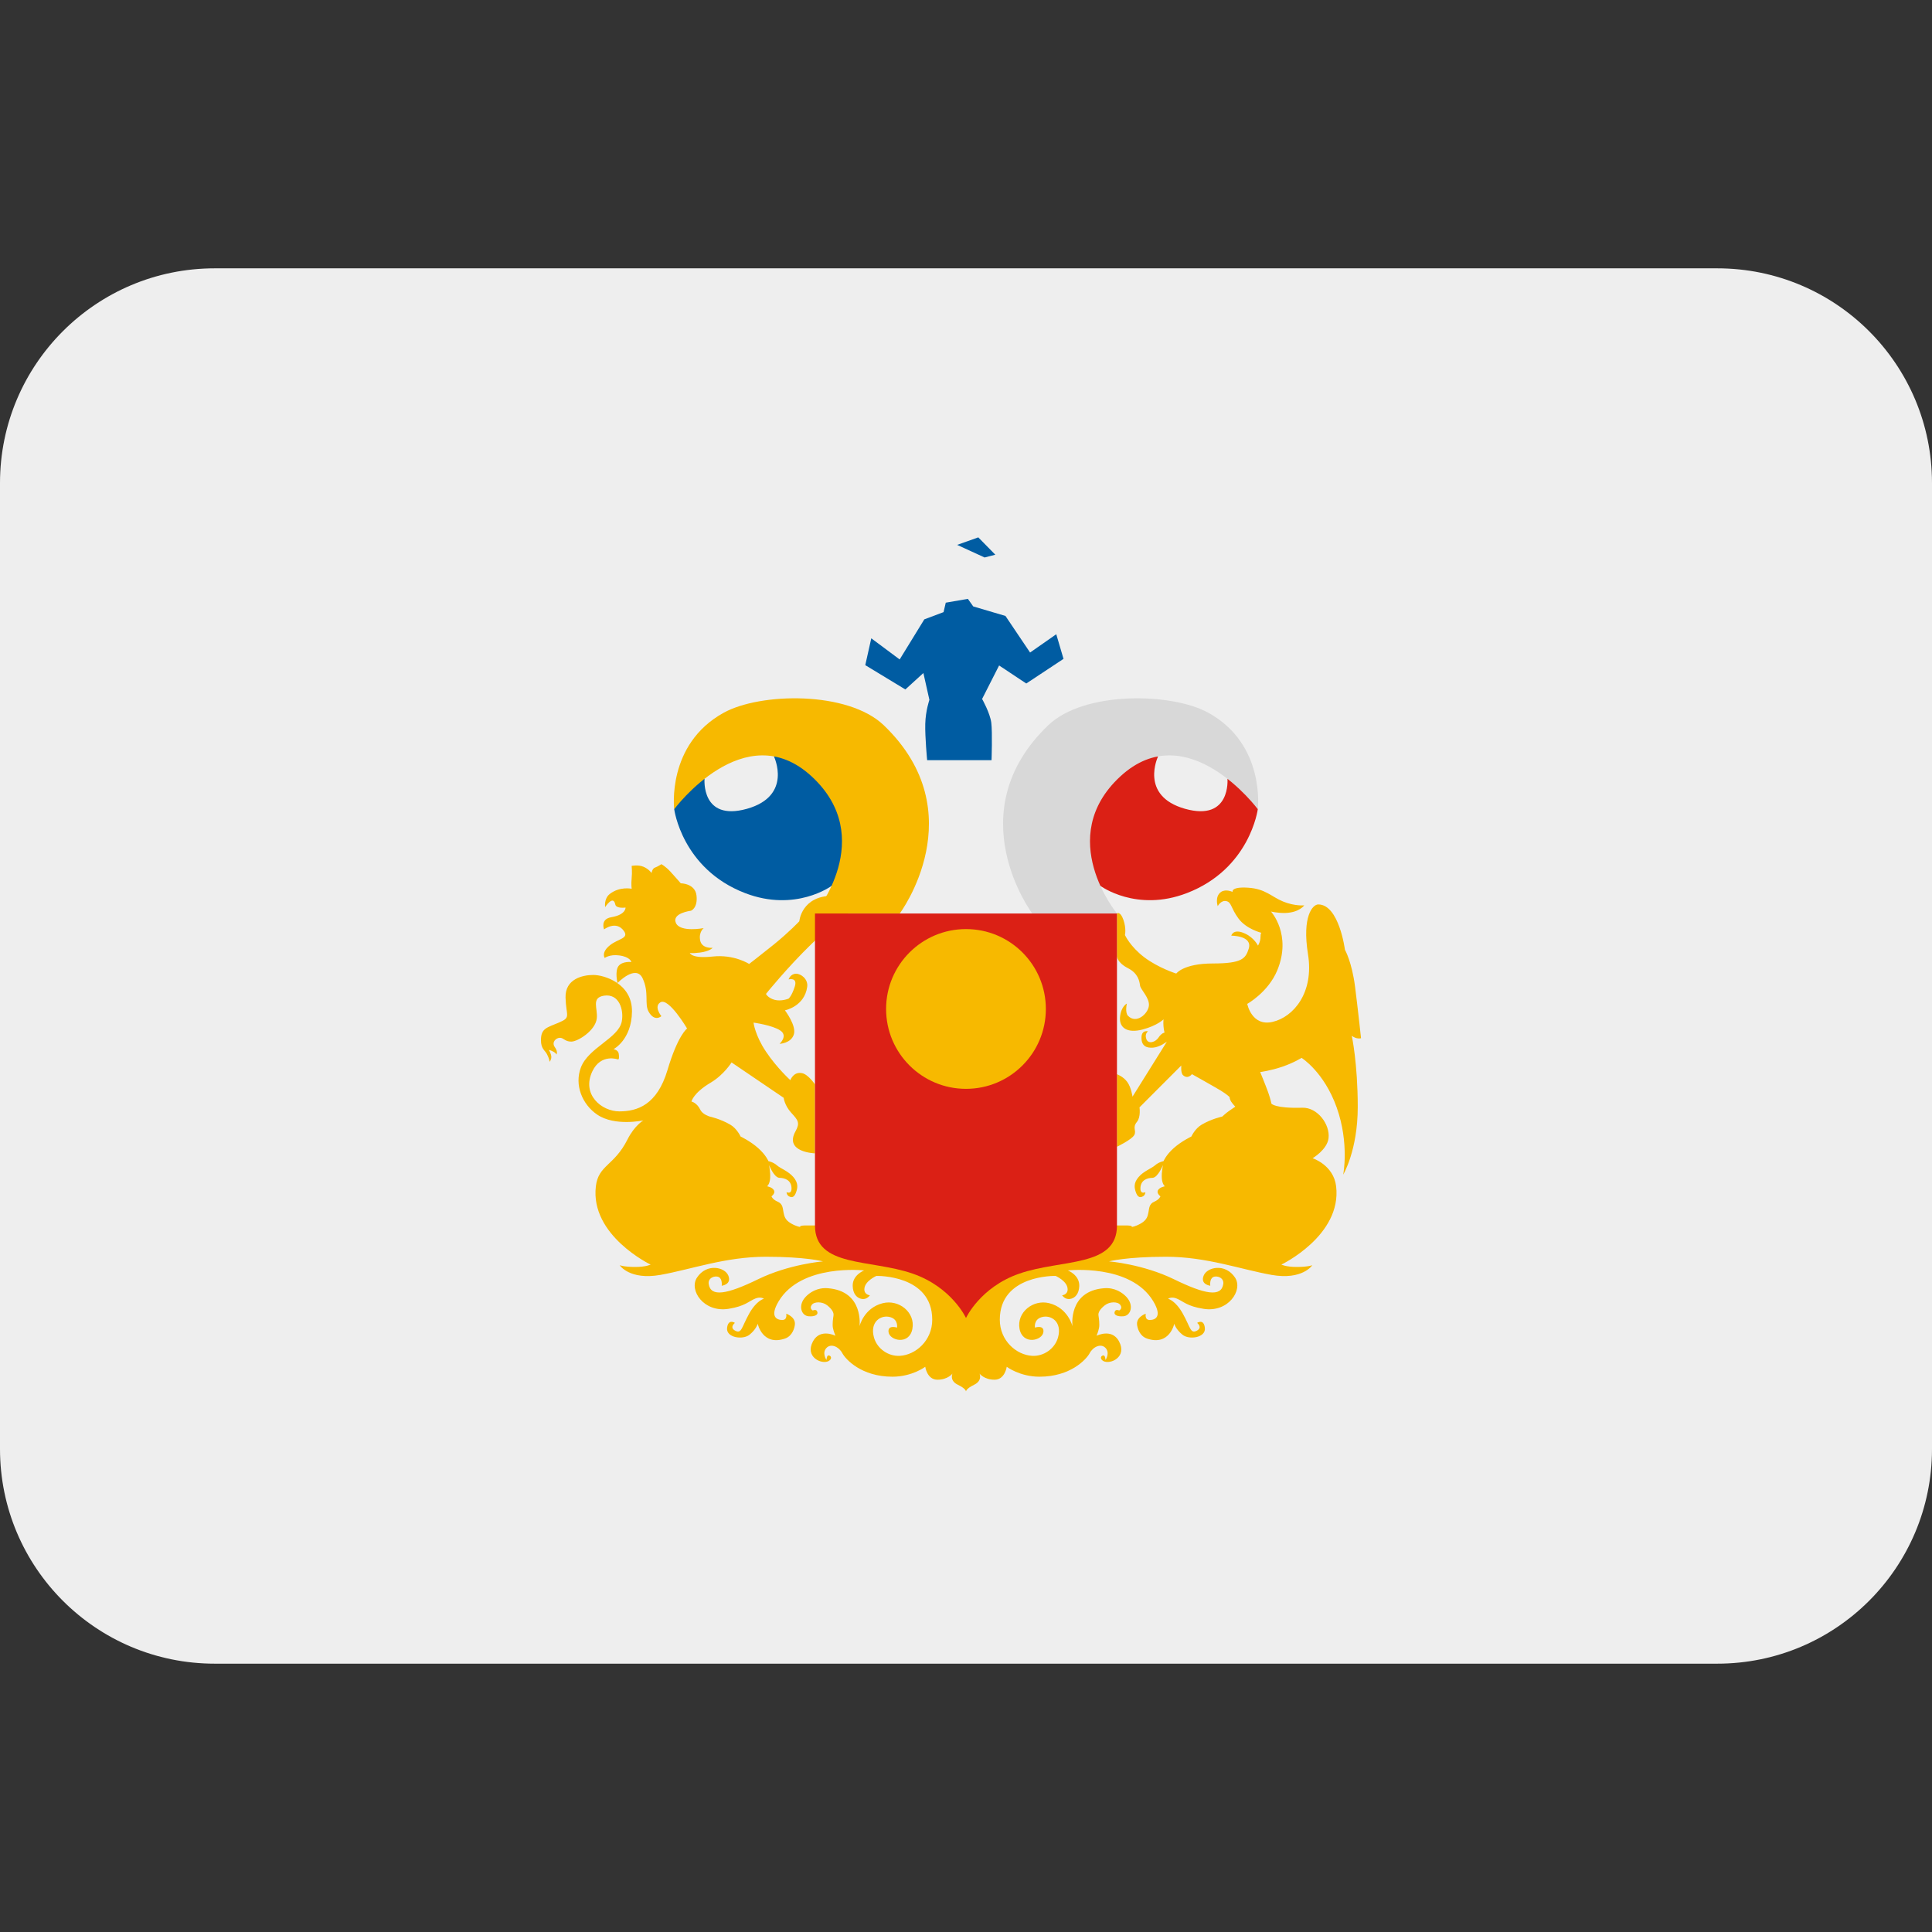 <svg xmlns:dc="http://purl.org/dc/elements/1.1/" xmlns:cc="http://creativecommons.org/ns#" xmlns:rdf="http://www.w3.org/1999/02/22-rdf-syntax-ns#" xmlns:svg="http://www.w3.org/2000/svg" xmlns="http://www.w3.org/2000/svg" viewBox="0 0 45 45" style="enable-background:new 0 0 45 45;" xml:space="preserve" version="1.1" id="svg2"><rect x="0" y="0" width="45" height="45" fill="#333333" stroke="none"/><defs id="defs6"><clipPath id="clipPath16" clipPathUnits="userSpaceOnUse"><path id="path18" d="M 0,36 36,36 36,0 0,0 0,36 Z"/></clipPath></defs><g transform="matrix(1.25,0,0,-1.25,0,45)" id="g10"><g id="g12"><g xmlns="http://www.w3.org/2000/svg" clip-path="url(#clipPath16)" id="g14"><g id="g30"><path id="path20" style="fill:#eeeeee;fill-opacity:1;fill-rule:nonzero;stroke:none" d="m 32,5 c 2.209,0 4,1.791 4,4 l 0,18 c 0,2.209 -1.791,4 -4,4 L 4,31 C 1.791,31 0,29.209 0,27 L 0,9 C 0,6.791 1.791,5 4,5 l 28,0 z"/></g><g id="g34"><path id="path30" style="fill:#db2015;fill-opacity:1;fill-rule:nonzero;stroke:none" d="m 22.872,21.488 c 0,0 0.069,-0.799 -0.79,-0.559 -0.858,0.242 -0.503,0.976 -0.503,0.976 0,0 -1.221,0.122 -1.608,-1.021 -0.389,-1.143 0.534,-1.391 0.534,-1.391 0,0 0.67,-0.497 1.612,-0.134 1.177,0.453 1.32,1.563 1.32,1.563 l -0.202,0.52 -0.363,0.046 z"/><path id="path31" style="fill:#d8d8d8;fill-opacity:1;fill-rule:nonzero;stroke:none" d="m 19.234,18.979 c 0,0 -1.401,1.875 0.297,3.506 0.671,0.644 2.304,0.61 2.984,0.234 1.071,-0.59 0.922,-1.797 0.922,-1.797 0,0 -1.312,1.766 -2.562,0.61 -1.233,-1.14 -0.062,-2.553 -0.062,-2.553 l -1.579,0 z"/><path id="path32" style="fill:#005ca2;fill-opacity:1;fill-rule:nonzero;stroke:none" d="m 13.128,21.488 c 0,0 -0.069,-0.799 0.79,-0.559 0.858,0.242 0.503,0.976 0.503,0.976 0,0 1.22,0.122 1.608,-1.021 0.389,-1.143 -0.534,-1.391 -0.534,-1.391 0,0 -0.67,-0.497 -1.613,-0.134 -1.176,0.453 -1.319,1.563 -1.319,1.563 l 0.202,0.52 0.363,0.046 z"/><path id="path33" style="fill:#f7b900;fill-opacity:1;fill-rule:nonzero;stroke:none" d="m 16.766,18.979 c 0,0 1.401,1.875 -0.297,3.506 -0.671,0.644 -2.304,0.61 -2.984,0.234 -1.071,-0.59 -0.922,-1.797 -0.922,-1.797 0,0 1.312,1.766 2.562,0.61 1.233,-1.14 0.061,-2.553 0.061,-2.553 l 1.58,0 z"/><path id="path34" style="fill:#f7b900;fill-opacity:1;fill-rule:nonzero;stroke:none" d="m 15.186,14.509 0,1.285 c 0,0 -0.125,0.185 -0.239,0.209 -0.162,0.035 -0.22,-0.13 -0.22,-0.13 0,0 -0.248,0.224 -0.454,0.531 -0.205,0.305 -0.232,0.541 -0.232,0.541 0,0 0.353,-0.047 0.5,-0.148 0.147,-0.1 -0.015,-0.247 -0.015,-0.247 0,0 0.209,0.006 0.265,0.171 0.056,0.165 -0.165,0.453 -0.165,0.453 0,0 0.365,0.07 0.415,0.438 0.02,0.142 -0.115,0.246 -0.209,0.244 -0.105,-0.002 -0.138,-0.106 -0.138,-0.106 0,0 0.174,0.047 0.115,-0.135 -0.059,-0.182 -0.115,-0.223 -0.115,-0.223 0,0 -0.135,-0.057 -0.262,-0.022 -0.126,0.036 -0.159,0.11 -0.159,0.11 0,0 0.394,0.491 0.859,0.941 0.465,0.45 0.683,0.558 0.683,0.558 0,0 0.085,0.33 -0.295,0.33 -0.588,0 -0.626,-0.476 -0.626,-0.476 0,0 -0.191,-0.203 -0.479,-0.436 -0.289,-0.232 -0.456,-0.359 -0.456,-0.359 0,0 -0.28,0.183 -0.683,0.138 -0.403,-0.043 -0.423,0.071 -0.423,0.071 0,0 0,-0.02 0.188,0.003 0.188,0.024 0.238,0.089 0.238,0.089 0,0 -0.199,-0.021 -0.232,0.135 -0.032,0.156 0.065,0.232 0.065,0.232 0,0 -0.439,-0.085 -0.518,0.097 -0.079,0.183 0.282,0.227 0.282,0.227 0,0 0.127,0.047 0.103,0.279 -0.023,0.232 -0.294,0.232 -0.294,0.232 0,0 -0.091,0.106 -0.188,0.212 -0.097,0.106 -0.173,0.144 -0.173,0.144 0,0 -0.071,-0.047 -0.121,-0.064 -0.05,-0.018 -0.062,-0.1 -0.062,-0.1 0,0 -0.053,0.076 -0.153,0.117 -0.1,0.041 -0.218,0.015 -0.218,0.015 0,0 0.012,-0.118 0,-0.23 -0.011,-0.111 0,-0.196 0,-0.196 0,0 -0.22,0.049 -0.408,-0.097 -0.112,-0.088 -0.086,-0.245 -0.086,-0.245 0,0 0.15,0.236 0.189,0.05 0.017,-0.083 0.191,-0.058 0.191,-0.058 0,0 0.011,-0.133 -0.265,-0.18 -0.213,-0.036 -0.135,-0.227 -0.135,-0.227 0,0 0.229,0.177 0.373,-0.035 0.092,-0.134 -0.114,-0.142 -0.258,-0.256 -0.177,-0.138 -0.103,-0.241 -0.103,-0.241 0,0 0.094,0.071 0.27,0.047 0.207,-0.027 0.227,-0.123 0.227,-0.123 0,0 -0.165,0.02 -0.239,-0.074 -0.073,-0.094 -0.02,-0.318 -0.02,-0.318 0,0 0.341,0.356 0.468,0.089 0.126,-0.268 0.031,-0.477 0.111,-0.62 0.112,-0.201 0.239,-0.086 0.239,-0.086 0,0 -0.148,0.179 -0.018,0.258 0.153,0.094 0.497,-0.488 0.497,-0.488 0,0 -0.171,-0.12 -0.365,-0.773 -0.194,-0.653 -0.565,-0.771 -0.897,-0.771 -0.332,0 -0.709,0.315 -0.503,0.747 0.161,0.338 0.477,0.221 0.477,0.221 0,0 0.032,-0.012 0.014,0.108 -0.01,0.07 -0.097,0.083 -0.097,0.083 0,0 0.338,0.173 0.344,0.701 0.006,0.525 -0.52,0.682 -0.72,0.682 -0.2,0 -0.527,-0.074 -0.518,-0.421 0.009,-0.347 0.109,-0.368 -0.121,-0.465 -0.229,-0.097 -0.336,-0.108 -0.337,-0.327 -10e-4,-0.164 0.073,-0.189 0.111,-0.261 0.046,-0.086 0.05,-0.144 0.05,-0.144 0,0 0.032,0.033 0.032,0.09 0,0.057 -0.046,0.131 -0.046,0.131 0,0 0.024,-0.001 0.084,-0.032 0.059,-0.032 0.056,-0.055 0.056,-0.055 0,0 0.038,0.045 -0.028,0.138 -0.066,0.091 0.02,0.175 0.094,0.175 0.073,0 0.092,-0.071 0.212,-0.071 0.121,0 0.449,0.204 0.475,0.431 0.022,0.191 -0.109,0.387 0.136,0.425 0.281,0.042 0.371,-0.263 0.33,-0.48 -0.06,-0.313 -0.621,-0.487 -0.762,-0.858 -0.124,-0.324 0.024,-0.689 0.305,-0.879 0.329,-0.223 0.859,-0.107 0.859,-0.107 0,0 -0.165,-0.095 -0.297,-0.358 -0.247,-0.491 -0.541,-0.473 -0.588,-0.87 -0.109,-0.918 1.02,-1.459 1.02,-1.459 0,0 -0.082,-0.044 -0.288,-0.044 -0.206,0 -0.288,0.032 -0.288,0.032 0,0 0.182,-0.282 0.759,-0.18 0.576,0.103 1.213,0.338 1.963,0.338 0.749,0 1.066,-0.086 1.066,-0.086 0,0 -0.632,-0.051 -1.211,-0.334 -0.58,-0.282 -0.88,-0.335 -0.918,-0.089 -0.019,0.12 0.122,0.165 0.188,0.13 0.071,-0.036 0.054,-0.161 0.054,-0.161 0,0 0.188,0.021 0.125,0.185 -0.062,0.164 -0.405,0.241 -0.586,-0.034 -0.153,-0.232 0.124,-0.656 0.59,-0.581 0.309,0.049 0.376,0.143 0.499,0.192 0.101,0.041 0.158,-0.005 0.158,-0.005 0,0 -0.137,-0.03 -0.276,-0.28 -0.139,-0.25 -0.138,-0.376 -0.256,-0.316 -0.119,0.061 -0.008,0.147 -0.008,0.147 0,0 -0.125,0.085 -0.146,-0.095 -0.02,-0.18 0.293,-0.228 0.419,-0.125 0.127,0.103 0.152,0.204 0.152,0.204 0,0 0.087,-0.42 0.509,-0.276 0.139,0.048 0.18,0.201 0.184,0.268 0.009,0.139 -0.162,0.195 -0.162,0.195 0,0 0.027,-0.117 -0.073,-0.117 -0.1,0 -0.241,0.057 -0.068,0.348 0.423,0.707 1.593,0.575 1.593,0.575 0,0 -0.219,-0.083 -0.213,-0.29 0.004,-0.141 0.073,-0.227 0.175,-0.242 0.092,-0.013 0.145,0.069 0.145,0.069 0,0 -0.103,0.009 -0.103,0.11 0,0.154 0.224,0.251 0.224,0.251 0,0 1.041,0.028 1.041,-0.816 0,-0.39 -0.31,-0.657 -0.603,-0.673 -0.215,-0.013 -0.424,0.132 -0.483,0.343 -0.082,0.297 0.137,0.429 0.307,0.377 0.15,-0.045 0.123,-0.194 0.123,-0.194 0,0 -0.177,0.058 -0.158,-0.085 0.022,-0.159 0.387,-0.245 0.444,0.061 0.059,0.309 -0.254,0.554 -0.551,0.479 -0.355,-0.089 -0.434,-0.43 -0.434,-0.43 0,0 0.087,0.658 -0.593,0.709 -0.194,0.015 -0.337,-0.081 -0.412,-0.162 -0.145,-0.155 -0.083,-0.349 0.056,-0.361 0.118,-0.01 0.192,0.029 0.157,0.096 -0.021,0.039 -0.079,0.012 -0.079,0.012 0,0 -0.068,0.034 -0.021,0.102 0.046,0.067 0.199,0.067 0.29,-0.006 0.091,-0.073 0.126,-0.136 0.117,-0.192 -0.009,-0.057 -0.023,-0.16 -0.011,-0.227 0.013,-0.067 0.047,-0.148 0.047,-0.148 0,0 -0.322,0.164 -0.442,-0.157 -0.102,-0.271 0.233,-0.396 0.336,-0.299 0.042,0.038 0.026,0.084 -0.021,0.09 -0.035,0.004 -0.04,-0.086 -0.04,-0.086 0,0 -0.088,0.129 -0.002,0.223 0.086,0.094 0.235,0.023 0.297,-0.095 0.063,-0.117 0.358,-0.439 0.934,-0.439 0.369,0 0.612,0.185 0.612,0.185 0,0 0.032,-0.241 0.227,-0.241 0.194,0 0.279,0.113 0.279,0.113 0,0 -0.06,-0.13 0.103,-0.208 0.163,-0.079 0.15,-0.13 0.15,-0.13 0,0 -0.013,0.051 0.15,0.13 0.162,0.078 0.103,0.208 0.103,0.208 0,0 0.085,-0.113 0.279,-0.113 0.195,0 0.227,0.241 0.227,0.241 0,0 0.242,-0.185 0.611,-0.185 0.577,0 0.872,0.322 0.935,0.439 0.062,0.118 0.211,0.189 0.297,0.095 0.085,-0.094 -0.002,-0.223 -0.002,-0.223 0,0 -0.005,0.09 -0.04,0.086 -0.047,-0.006 -0.063,-0.052 -0.022,-0.09 0.105,-0.097 0.439,0.028 0.337,0.299 -0.119,0.321 -0.442,0.157 -0.442,0.157 0,0 0.034,0.081 0.046,0.148 0.013,0.067 -10e-4,0.17 -0.01,0.227 -0.01,0.056 0.026,0.119 0.117,0.192 0.091,0.073 0.244,0.073 0.291,0.006 0.047,-0.068 -0.023,-0.102 -0.023,-0.102 0,0 -0.056,0.027 -0.078,-0.012 -0.036,-0.067 0.039,-0.106 0.158,-0.096 0.138,0.012 0.2,0.206 0.055,0.361 -0.075,0.081 -0.219,0.177 -0.413,0.162 -0.679,-0.051 -0.592,-0.709 -0.592,-0.709 0,0 -0.08,0.341 -0.434,0.43 -0.297,0.075 -0.61,-0.17 -0.552,-0.479 0.059,-0.306 0.423,-0.22 0.444,-0.061 0.02,0.143 -0.157,0.085 -0.157,0.085 0,0 -0.027,0.149 0.123,0.194 0.17,0.052 0.389,-0.08 0.307,-0.377 -0.059,-0.211 -0.268,-0.356 -0.483,-0.343 -0.293,0.016 -0.602,0.283 -0.602,0.673 0,0.844 1.04,0.816 1.04,0.816 0,0 0.224,-0.097 0.224,-0.251 0,-0.101 -0.103,-0.11 -0.103,-0.11 0,0 0.053,-0.082 0.145,-0.069 0.101,0.015 0.17,0.101 0.175,0.242 0.006,0.207 -0.213,0.29 -0.213,0.29 0,0 1.169,0.132 1.592,-0.575 0.174,-0.291 0.033,-0.348 -0.066,-0.348 -0.101,0 -0.074,0.117 -0.074,0.117 0,0 -0.171,-0.056 -0.163,-0.195 0.004,-0.067 0.046,-0.22 0.185,-0.268 0.422,-0.144 0.509,0.276 0.509,0.276 0,0 0.025,-0.101 0.152,-0.204 0.126,-0.103 0.439,-0.055 0.418,0.125 -0.019,0.18 -0.144,0.095 -0.144,0.095 0,0 0.11,-0.086 -0.008,-0.147 -0.119,-0.06 -0.117,0.066 -0.257,0.316 -0.139,0.25 -0.276,0.28 -0.276,0.28 0,0 0.057,0.046 0.158,0.005 0.123,-0.049 0.189,-0.143 0.5,-0.192 0.465,-0.075 0.742,0.349 0.59,0.581 -0.182,0.275 -0.525,0.198 -0.587,0.034 -0.063,-0.164 0.125,-0.185 0.125,-0.185 0,0 -0.018,0.125 0.054,0.161 0.067,0.035 0.206,-0.01 0.188,-0.13 -0.038,-0.246 -0.338,-0.193 -0.917,0.089 -0.58,0.283 -1.212,0.334 -1.212,0.334 0,0 0.317,0.086 1.066,0.086 0.749,0 1.386,-0.235 1.963,-0.338 0.576,-0.102 0.759,0.18 0.759,0.18 0,0 -0.083,-0.032 -0.288,-0.032 -0.206,0 -0.288,0.044 -0.288,0.044 0,0 1.129,0.541 1.02,1.459 -0.047,0.397 -0.438,0.523 -0.438,0.523 0,0 0.271,0.159 0.297,0.373 0.03,0.257 -0.206,0.576 -0.488,0.568 -0.518,-0.015 -0.577,0.077 -0.577,0.077 0,0 -0.014,0.078 -0.061,0.212 -0.048,0.133 -0.148,0.376 -0.148,0.376 0,0 0.189,0.023 0.412,0.099 0.223,0.077 0.359,0.165 0.359,0.165 0,0 0.418,-0.259 0.655,-0.925 0.237,-0.666 0.121,-1.251 0.121,-1.251 0,0 0.271,0.451 0.271,1.262 0,0.813 -0.111,1.324 -0.111,1.324 0,0 0.05,-0.036 0.094,-0.044 0.043,-0.01 0.078,0 0.078,0 0,0 -0.052,0.494 -0.111,0.958 -0.059,0.465 -0.189,0.691 -0.189,0.691 0,0 -0.108,0.844 -0.497,0.844 -0.102,0 -0.305,-0.218 -0.191,-0.929 0.115,-0.712 -0.268,-1.168 -0.658,-1.259 -0.392,-0.092 -0.474,0.335 -0.474,0.335 0,0 0.39,0.216 0.559,0.624 0.276,0.668 -0.117,1.097 -0.117,1.097 0,0 0.125,-0.031 0.27,-0.027 0.259,0.009 0.35,0.142 0.35,0.142 0,0 -0.173,-0.018 -0.391,0.07 -0.218,0.088 -0.33,0.239 -0.656,0.259 -0.326,0.021 -0.288,-0.079 -0.288,-0.079 0,0 -0.126,0.061 -0.215,0 -0.123,-0.086 -0.062,-0.265 -0.062,-0.265 0,0 0.059,0.115 0.159,0.094 0.1,-0.02 0.083,-0.129 0.229,-0.326 0.148,-0.198 0.427,-0.265 0.427,-0.265 0,0 -0.018,0.006 -0.018,-0.08 0,-0.085 -0.047,-0.158 -0.047,-0.158 0,0 -0.072,0.146 -0.238,0.223 -0.226,0.106 -0.259,-0.038 -0.259,-0.038 0,0 0.403,0.003 0.324,-0.244 -0.058,-0.179 -0.118,-0.274 -0.668,-0.274 -0.55,0 -0.682,-0.188 -0.682,-0.188 0,0 -0.33,0.103 -0.595,0.303 -0.264,0.2 -0.361,0.415 -0.361,0.415 0,0 0.029,0.118 -0.029,0.285 -0.06,0.168 -0.12,0.117 -0.12,0.117 l 0,-0.799 c 0,0 0.003,-0.117 0.206,-0.221 0.189,-0.096 0.214,-0.243 0.224,-0.322 0.01,-0.078 0.183,-0.232 0.165,-0.38 -0.017,-0.147 -0.233,-0.345 -0.389,-0.185 -0.06,0.064 -0.021,0.228 -0.021,0.228 0,0 -0.109,-0.051 -0.128,-0.253 -0.017,-0.202 0.14,-0.304 0.418,-0.231 0.278,0.073 0.393,0.19 0.393,0.19 0,0 -0.006,-0.056 -0.001,-0.123 0.005,-0.068 0.02,-0.124 0.02,-0.124 0,0 -0.055,-0.006 -0.112,-0.092 -0.057,-0.087 -0.192,-0.13 -0.228,-0.027 -0.035,0.101 0.033,0.142 0.033,0.142 0,0 -0.123,0.036 -0.123,-0.119 0,-0.155 0.094,-0.194 0.218,-0.184 0.123,0.009 0.255,0.111 0.255,0.111 l -0.64,-1.025 c 0,0 -0.023,0.174 -0.099,0.276 -0.076,0.103 -0.191,0.142 -0.191,0.142 l 0,-1.351 c 0,0 0.269,0.129 0.321,0.215 0.051,0.087 -0.042,0.134 0.052,0.249 0.075,0.092 0.047,0.27 0.047,0.27 l 0.779,0.78 c 0,0 -0.014,-0.139 0.033,-0.181 0.093,-0.082 0.165,0.02 0.165,0.02 0,0 0.416,-0.233 0.537,-0.306 0.121,-0.074 0.165,-0.122 0.165,-0.122 0,0 0,-0.039 0.029,-0.084 0.03,-0.045 0.077,-0.094 0.077,-0.094 0,0 -0.059,-0.04 -0.118,-0.081 -0.059,-0.041 -0.124,-0.103 -0.124,-0.103 0,0 -0.2,-0.043 -0.382,-0.15 -0.128,-0.074 -0.194,-0.222 -0.194,-0.222 0,0 -0.184,-0.087 -0.33,-0.217 -0.144,-0.129 -0.189,-0.242 -0.189,-0.242 0,0 -0.089,-0.017 -0.158,-0.078 -0.068,-0.06 -0.212,-0.107 -0.307,-0.219 -0.097,-0.112 -0.078,-0.203 -0.051,-0.281 0.027,-0.078 0.066,-0.115 0.133,-0.078 0.045,0.025 0.045,0.078 0.045,0.078 0,0 -0.1,-0.052 -0.092,0.084 0.008,0.138 0.121,0.181 0.224,0.183 0.101,0.002 0.196,0.239 0.196,0.239 0,0 -0.029,-0.129 -0.022,-0.245 0.008,-0.115 0.057,-0.152 0.057,-0.152 0,0 -0.112,-0.018 -0.134,-0.087 -0.015,-0.05 0.051,-0.1 0.051,-0.1 0,0 -0.018,-0.058 -0.115,-0.1 -0.098,-0.041 -0.094,-0.129 -0.108,-0.198 -0.013,-0.069 -0.028,-0.141 -0.139,-0.206 -0.112,-0.064 -0.173,-0.066 -0.173,-0.066 0,0 0.027,0.021 -0.07,0.027 -0.098,0.006 -5.937,0.006 -6.036,0 -0.098,-0.006 -0.07,-0.027 -0.07,-0.027 0,0 -0.061,0.002 -0.173,0.066 -0.112,0.065 -0.125,0.137 -0.139,0.206 -0.014,0.069 -0.01,0.157 -0.108,0.198 -0.098,0.042 -0.116,0.1 -0.116,0.1 0,0 0.067,0.05 0.051,0.1 -0.021,0.069 -0.133,0.087 -0.133,0.087 0,0 0.049,0.037 0.057,0.152 0.008,0.116 -0.021,0.245 -0.021,0.245 0,0 0.093,-0.237 0.195,-0.239 0.102,-0.002 0.216,-0.045 0.224,-0.183 0.008,-0.136 -0.092,-0.084 -0.092,-0.084 0,0 0,-0.053 0.045,-0.078 0.067,-0.037 0.106,0 0.133,0.078 0.028,0.078 0.045,0.169 -0.051,0.281 -0.096,0.112 -0.239,0.159 -0.307,0.219 -0.069,0.061 -0.158,0.078 -0.158,0.078 0,0 -0.045,0.113 -0.19,0.242 -0.145,0.13 -0.329,0.217 -0.329,0.217 0,0 -0.066,0.148 -0.194,0.222 -0.183,0.107 -0.382,0.15 -0.382,0.15 0,0 -0.132,0.038 -0.174,0.126 -0.065,0.135 -0.165,0.153 -0.165,0.153 0,0 0.03,0.159 0.362,0.355 0.243,0.145 0.385,0.374 0.385,0.374 l 0.971,-0.659 c 0,0 0.015,-0.14 0.141,-0.279 0.127,-0.138 0.167,-0.187 0.08,-0.344 -0.218,-0.394 0.362,-0.412 0.362,-0.412"/><path id="path35" style="fill:#db2015;fill-opacity:1;fill-rule:nonzero;stroke:none" d="m 18,11.441 c 0,0 -0.263,0.574 -0.994,0.827 -0.788,0.273 -1.82,0.114 -1.82,0.895 l 0,5.815 5.627,0 0,-5.815 c 0,-0.781 -1.031,-0.622 -1.819,-0.895 C 18.263,12.015 18,11.441 18,11.441"/><path id="path36" style="fill:#f7b900;fill-opacity:1;fill-rule:nonzero;stroke:none" d="m 18,15.711 c -0.822,0 -1.489,0.666 -1.489,1.488 0,0.823 0.667,1.489 1.489,1.489 0.822,0 1.488,-0.666 1.488,-1.489 0,-0.822 -0.666,-1.488 -1.488,-1.488"/><path id="path37" style="fill:#005ca2;fill-opacity:1;fill-rule:nonzero;stroke:none" d="m 18.035,24.841 0.1,-0.141 0.6,-0.177 0.459,-0.682 0.488,0.341 0.135,-0.459 -0.694,-0.459 -0.506,0.336 -0.317,-0.624 c 0,0 0.147,-0.259 0.171,-0.441 0.023,-0.182 0.005,-0.7 0.005,-0.7 l -1.2,0 c 0,0 -0.041,0.429 -0.035,0.676 0.006,0.247 0.077,0.448 0.077,0.448 l -0.112,0.5 -0.336,-0.306 -0.747,0.453 0.112,0.5 0.529,-0.394 0.459,0.747 0.359,0.135 0.041,0.176 0.412,0.071 z"/><path id="path38" style="fill:#005ca2;fill-opacity:1;fill-rule:nonzero;stroke:none" d="m 17.835,25.847 0.512,-0.235 0.199,0.052 -0.317,0.323 -0.394,-0.14 z"/></g></g></g></g></svg>